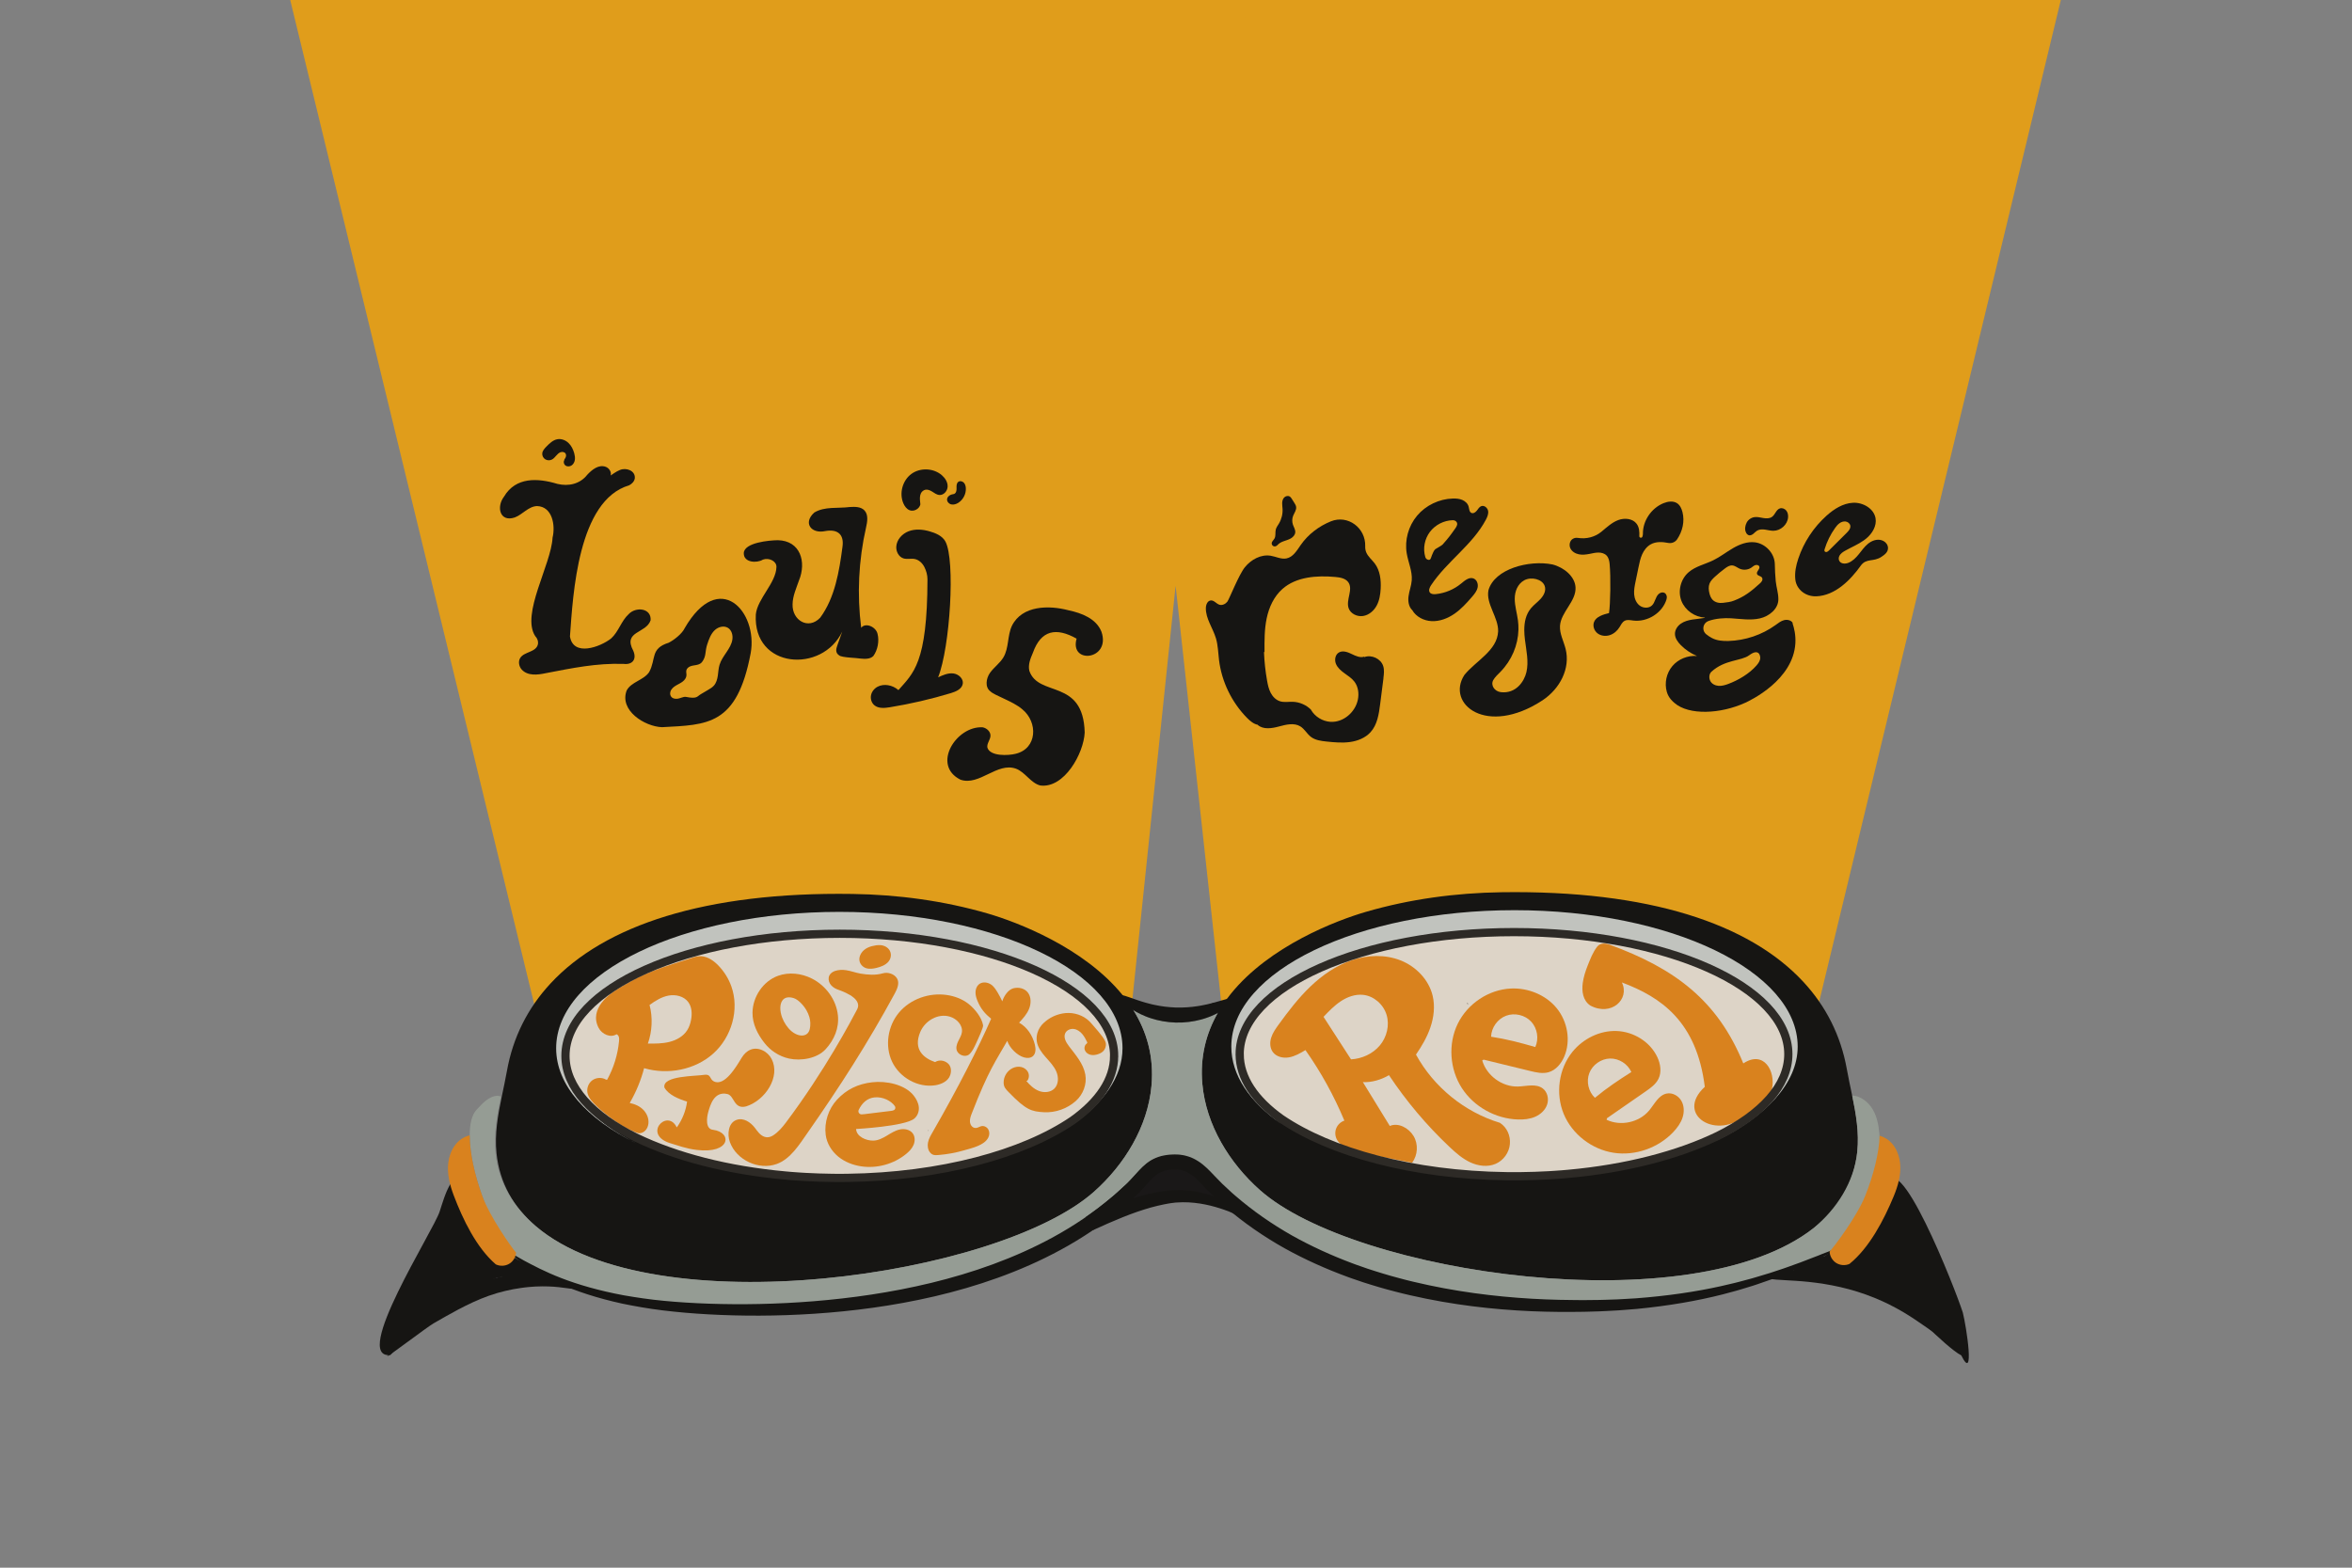 <?xml version="1.0" encoding="UTF-8"?>
<svg xmlns="http://www.w3.org/2000/svg" viewBox="0 0 2003.85 1335.9">
  <rect x="0" y="0" width="2003.85" height="1335.9" fill="#808080" stroke="none"/>
  <defs>
    <style>
      .cls-1, .cls-2, .cls-3, .cls-4 {
        fill: none;
      }

      .cls-2 {
        isolation: isolate;
      }

      .cls-5 {
        fill: #fff;
      }

      .cls-6 {
        fill: #c1c3be;
      }

      .cls-7 {
        fill: #d9821e;
      }

      .cls-8 {
        fill: #ddd4c7;
      }

      .cls-9, .cls-10 {
        fill: #e09d1b;
      }

      .cls-11 {
        fill: #161513;
      }

      .cls-12 {
        fill: #1a1818;
      }

      .cls-13 {
        fill: #959c94;
      }

      .cls-10 {
        mix-blend-mode: overlay;
      }

      .cls-3 {
        stroke: #2d2a26;
        stroke-width: 7px;
      }

      .cls-3, .cls-4 {
        stroke-miterlimit: 10;
      }

      .cls-4 {
        stroke: #fff;
        stroke-width: .5px;
      }
    </style>
  </defs>
  <g class="cls-2">
    <g id="Layer_1" data-name="Layer 1">
      <path class="cls-12" d="m1034.55,854.64c.25.38-3.24,3.44-10.02,6.5-6.7,3.11-16.86,5.96-28.29,5.76-5.7-.08-11.1-.86-15.88-2.11-4.78-1.22-8.89-2.88-12.23-4.45-6.66-3.19-10.31-5.92-10.07-6.37.28-.52,4.4,1.33,11.14,3.77,3.38,1.19,7.42,2.52,12,3.48,4.57.99,9.69,1.62,15.08,1.7,10.81.19,20.49-2.06,27.2-4.4,6.77-2.27,10.73-4.43,11.05-3.88Z"/>
      <path class="cls-12" d="m1064.31,695.15c.05-.24.44-.37.88-.34.44.03.81.2.83.44.02.24-.38.47-.89.44-.51-.03-.87-.31-.83-.55Z"/>
      <path class="cls-12" d="m1100.71,684.67c.18-.17.4-.23.49-.13.1.1.03.32-.16.48-.18.17-.4.22-.49.13s-.02-.31.16-.48Z"/>
      <path class="cls-12" d="m1181.34,585.92c-.24.03-.67-2.29-.96-5.19-.29-2.9-.32-5.26-.08-5.28.24-.01.68,2.31.96,5.19.29,2.88.32,5.24.08,5.28Z"/>
      <path class="cls-12" d="m1249.62,582.14c-.11-.22-.08-.46.06-.54.14-.08.36.03.5.23s.1.45-.06.54c-.17.09-.39-.01-.5-.23Z"/>
      <path class="cls-12" d="m1249.36,582.65c-.12-.21-.12-.44,0-.5.12-.06.31.06.41.28.11.22.11.45,0,.5-.11.06-.29-.07-.41-.28Z"/>
      <path class="cls-12" d="m1174.41,509.08c-.22-.11-.38-.23-.36-.27s.21.04.41.17c.21.13.37.25.36.27s-.2-.06-.41-.17Z"/>
      <path class="cls-12" d="m1268.96,521.23c-.09.09-.23.09-.41.01-.09-.04-.18-.09-.28-.17-.11-.1-.17-.11-.33-.34-.21-.59-.15-1,.08-1.09.23-.09.58.29.71.67-.02-.02.11.14.15.21.05.09.09.19.12.27.05.18.04.33-.04.42Z"/>
      <path class="cls-12" d="m1472.19,438.07c.01-.24.09-.44.16-.44s.12.21.1.45c-.01.25-.09.44-.16.44s-.12-.21-.1-.45Z"/>
      <path class="cls-12" d="m1536.67,413.4c.18-.17.33-.29.34-.28,0,.01-.13.16-.31.32s-.33.29-.34.28c0-.01.13-.16.31-.32Z"/>
      <path class="cls-12" d="m1589.9,941.39c.03-.69.17-1.24.31-1.23.14,0,.2.57.14,1.26-.07.68-.21,1.24-.31,1.23s-.17-.57-.14-1.26Z"/>
      <path class="cls-9" d="m1766.75-45.51l-230.69,956.45c-45.85-82.19-131.26-130.12-256.9-127.01-38.96.96-77.99,9.75-115.4,27.94-24.9,12.11-82.16,48.42-115.15,116.9l-47.02-429.64-45.08,431.48c-33.04-68.12-90.04-104.24-114.87-116.31-37.41-18.2-76.45-26.98-115.4-27.94-125.77-3.12-211.23,44.91-257.04,127.26L236.2-45.51h1530.55Z"/>
      <path class="cls-9" d="m956.51,848.06l-7.31,41.85h-467.45l-12.56-52.02c45.81-49.26,131.27-77.99,257.04-76.12,38.95.57,77.99,5.83,115.4,16.71,24.83,7.22,81.83,28.83,114.87,69.57Z"/>
      <path class="cls-9" d="m1536.06,836.3l-12.42,52.16h-467.45l-7.59-41.49c33-40.96,90.25-62.68,115.15-69.92,37.41-10.88,76.44-16.14,115.4-16.71,125.64-1.86,211.05,26.81,256.9,75.97Z"/>
      <g>
        <path class="cls-11" d="m554.31,528.6c.75-10.53-12.64-11.78-18.73-5.23-6.33,5.8-8.56,14.96-14.95,20.72-9.26,7.29-32.22,15.75-35.04-1.76,2.61-35.84,6.7-115.94,50.42-128.77,2.43-1.26,4.59-3.47,4.85-6.2.4-6.49-7.58-9.13-12.78-6.83-2.71.96-7.8,4.65-7.8,4.65.82-2.95-1.24-6.19-4.09-7.34-6.14-2.35-11.94,2.5-15.9,6.77-6.1,7.8-15.89,10.04-25.38,7.73-16.7-5.06-35.48-6.11-45.55,10.93-6.6,8.65-3.57,21.97,9.26,17.65,6.62-2.47,11.56-9.46,19-9.68,13.05.45,15.68,16.51,13.15,26.92-1.17,23.03-26.99,65.1-14.81,83.85,1.8,1.79,2.81,4.52,2.33,7.01-1.57,6.92-11.67,6.2-15.05,11.61-1.91,3.03-1.12,7.26,1.26,9.94,5.11,5.58,13.53,4.54,20.26,3.12,22.81-4.37,43.25-8.69,66.45-7.96,7.71.94,11.4-3.96,8.37-11.09-9.19-17.1,10.94-14.63,14.71-26.05Z"/>
        <path class="cls-11" d="m464.51,391.38c1.7,1.07,3.98,1.12,5.76.19,1.43-.74,2.48-2.02,3.54-3.23,1.06-1.21,2.22-2.43,3.74-2.98,1.51-.55,3.47-.22,4.3,1.15.6.98.5,2.26.04,3.31-.29.65-.7,1.23-1.16,1.78l.24.2c-1.18,1.46-.66,3.86.87,4.93,1.54,1.07,3.74.88,5.27-.21,1.53-1.09,2.41-2.92,2.66-4.77.26-1.86-.07-3.75-.56-5.55-.91-3.28-2.45-6.46-4.94-8.79-2.48-2.33-5.99-3.71-9.34-3.13-3.76.65-6.69,3.51-9.36,6.22-1.62,1.64-3.32,3.47-3.58,5.75-.22,2,.82,4.07,2.52,5.14Z"/>
        <path class="cls-11" d="m583.22,535.5c-2.1,4.49-9.1,10.04-13.56,12.21-15.77,4.96-10.47,13.65-16.59,25.02-4.68,6.96-15.38,8.28-19.2,15.74-6.29,16.93,15.25,30.59,30.08,31.2,38.74-2.13,63.96-1.13,75.64-63.21,6.25-35.15-26.76-72.23-56.38-20.97Zm40.75,9.42c-1.19,8.04-8.59,13.81-10.94,21.58-.9,2.98-1.01,6.12-1.46,9.2-.45,3.08-1.3,6.24-3.37,8.56-1.34,1.5-3.1,2.55-4.83,3.57-2.1,1.24-4.21,2.49-6.31,3.73-3.38,2-3,4.18-12.75,2.28-1.81-.35-5.13,1.37-6.96,1.57-2.39.27-5.14-.2-6.12-2.86-.36-.97-.37-2.04-.09-3.03.73-2.6,2.89-4.27,5.12-5.55,1.83-1.05,3.78-1.92,5.44-3.23,1.66-1.3,3.04-3.16,3.15-5.27.07-1.4-.41-2.83-.1-4.2.37-1.63,1.82-2.84,3.37-3.46,1.56-.62,3.26-.77,4.9-1.08,1.65-.3,3.34-.81,4.55-1.97.3-.29.65-.74,1.01-1.26,1.34-1.96,2.15-4.23,2.42-6.59.25-2.21.71-5.25,1.47-7.57,1.49-4.55,3.13-9.31,6.68-12.52,2.95-2.66,7.57-3.89,10.98-1.84,3.22,1.94,4.39,6.2,3.84,9.92Z"/>
        <path class="cls-11" d="m744.05,559.04c3.74-5.11,5.17-12.78,3.61-18.86-1.41-6.23-10.41-9.89-13.95-5.21-3.62-28.38-2.23-57.39,4.1-85.29,1.15-5.05,2.21-11.08-1.39-14.81-3.05-3.15-8.03-3.09-12.4-2.82-9.95,1.33-21.47-.68-30.28,4.72-9.79,8.78-2.7,18.33,9.32,15.8,10.48-1.91,16.29,2.73,14.69,13.53-2.71,20.61-6.39,43.24-18.96,60.27-10.09,10.67-24.05,2.23-23.54-11.51.12-6.99,3.15-13.53,5.43-20.14,6.57-15.94,1.22-33.93-17.92-34.38-7.1.05-28.85,1.93-29.08,11.06-.12,8.18,11.18,8.57,16.07,5.6.13-.06.28-.12.42-.17,4.77-1.74,11.42,1.16,11.34,6.24-.23,13.58-16.25,27.09-17.57,40.53-2.61,46.46,56.68,50.38,73.64,14.56h0l-4.15,11.67c-1.04,2.91-2.07,6.29,1.5,8.65,2.3,1.99,15.23,2.08,18.14,2.71,3.84.38,8.25.57,10.98-2.16Z"/>
        <path class="cls-11" d="m820.26,582.75c.76-4.43-3.64-8.39-8.11-8.89-4.47-.5-8.81,1.43-12.89,3.31,10.22-25.73,14.75-99.73,6.23-115.68-2.62-4.91-8.43-7.29-13.8-8.8-5.72-1.61-11.97-2.09-17.52,0-5.56,2.1-10.22,7.21-10.56,13.14-.24,4.21,2.12,8.75,6.15,10,3.06.95,6.41-.08,9.56.53,3.6.69,6.53,3.51,8.2,6.78,1.67,3.27,2.68,6.95,2.67,10.62-.12,71.6-12.21,79.95-24.7,94.25l-.04.04c-2.49-2.17-5.6-3.64-8.87-4.16-2.99-.47-6.15-.14-8.84,1.27-2.78,1.45-4.96,4.09-5.62,7.16-.65,3.07.34,6.49,2.7,8.54,3.51,3.05,8.78,2.56,13.37,1.81,17.56-2.87,34.93-6.89,51.96-12.04,4.32-1.31,9.33-3.45,10.09-7.9Z"/>
        <path class="cls-11" d="m774.72,434.7c3.7,1.58,8.55-.92,9.41-4.86.07-2.08-2.1-9.56,3.19-12.14,2.12-1.03,4.65-.16,6.66,1.09,2,1.24,3.96,2.82,6.31,3.01,3.71.29,6.9-3.36,7.07-7.08.17-3.72-2.02-7.21-4.81-9.67-7.04-6.22-18.46-6.75-26.05-1.22-7.59,5.54-10.58,16.57-6.81,25.17,1.04,2.38,2.66,4.66,5.04,5.69Z"/>
        <path class="cls-11" d="m806.9,425.25c-.28,2.1,1.49,4.09,3.55,4.57,2.06.49,4.24-.24,6.02-1.37,4.17-2.64,6.71-7.65,6.39-12.58-.11-1.68-.58-3.43-1.77-4.63-1.19-1.2-3.23-1.65-4.6-.66-1.61,1.15-1.61,3.49-1.53,5.48s-.29,4.04-2.09,4.87c-1.31.2-2.62.51-3.75,1.2-1.12.69-2.05,1.81-2.23,3.12Z"/>
        <path class="cls-11" d="m910.38,520.06c-16.64-4.43-39.54-4.28-48.23,13.18-3.99,8.44-2.48,18.87-7.25,26.9-2.98,5.02-8.05,8.45-11.43,13.2-3.39,4.76-4.43,12.31.28,15.76,3.52,3.63,19.23,8.38,27.23,15.32,13.56,11.09,12.73,33.51-5.68,37.92-6.29,1.59-21.6,2.3-24.05-5.18-.75-3.47,2.51-6.63,2.61-10.18.1-3.56-3.16-6.54-6.66-7.2-22.46-1.38-43.78,32.2-18.9,44.63,16.14,5.58,31.27-15.27,47.4-9.33,7.87,3.01,12.42,12.19,20.59,14.27,20.46,2.64,37.03-27.36,37.84-45.15-1.18-46.37-39.37-29.7-47.15-52.55-1.23-5.17.91-10.47,3.01-15.35,6.92-19.49,19.94-21.84,37.24-12.08-6.22,22.11,29.3,18.33,21.23-5.75-4.38-11.36-17.01-16.06-28.08-18.42Z"/>
      </g>
      <g>
        <g>
          <path class="cls-11" d="m1178.64,577.77c.43-3.41.86-6.95-.2-10.24-2.01-6.24-9.89-9.89-16.06-7.59l-.14-.36c-3.32,1.13-7.12-.54-10.37-2.14-3.49-1.72-7.74-3.37-11.1-1.46-3.2,1.82-3.97,6.28-2.6,9.68,1.37,3.39,4.33,5.9,7.32,8.07s6.19,4.19,8.42,7.11c3.3,4.32,4.02,10.15,2.95,15.42-2.16,10.63-12.39,19.56-23.41,18.84-6.72-.44-13.13-4.39-16.48-10.16l.08-.08c-4.07-4.13-9.81-6.65-15.64-6.82-3.6-.11-7.31.63-10.77-.42-3.54-1.08-6.31-3.92-8.01-7.16-1.71-3.24-2.47-6.85-3.11-10.43-1.43-8.07-2.32-16.23-2.64-24.41l.46-.02c-.07-9.62-.13-19.32,1.84-28.73,1.98-9.4,6.18-18.62,13.44-25.02,11.78-10.39,29.21-11.62,45.03-10.19,4.03.36,8.52,1.12,10.94,4.32,4.66,6.17-2.17,15.16.44,22.4,1.69,4.69,7.34,7.32,12.32,6.53,4.98-.79,9.14-4.44,11.51-8.81,2.37-4.38,3.16-9.41,3.43-14.38.4-7.49-.48-15.47-5.01-21.53-2.42-3.24-5.83-5.86-7.32-9.6-.67-1.67-.9-3.39-.84-5.14.49-15.64-14.83-27.07-29.32-21.17-10.26,4.18-19.34,11.11-25.62,20.12-3.28,4.72-6.55,10.43-12.27,11.48-4.47.82-8.86-1.59-13.36-2.32-8.32-1.35-16.66,3.31-21.91,9.75-5.25,6.45-13.39,27.37-14.97,29.39-1.58,2.01-4.33,3.37-6.81,2.59-2.59-.83-4.43-3.76-7.15-3.64-2.87.13-4.28,3.54-4.35,6.36-.23,9.16,6,17.19,8.61,26,1.77,5.99,1.85,12.31,2.61,18.5,2.26,18.37,10.8,35.98,23.92,49.31,2.56,2.6,5.65,5.18,9.16,5.82l-.03.17c4.74,4.05,11.93,2.9,17.97,1.27,6.03-1.62,12.89-3.38,18.23-.11,3.66,2.25,5.68,6.41,9.1,9,3.73,2.82,8.65,3.44,13.33,3.93,6.6.69,13.28,1.31,19.85.41,6.57-.9,13.09-3.49,17.51-8.33,5.81-6.36,7.15-15.43,8.23-23.93.95-7.43,1.89-14.85,2.84-22.27Z"/>
          <path class="cls-11" d="m1083.47,462.99c-.06,1.07.66,2.13,1.68,2.5,1.02.37,2.27.02,2.92-.83l.12.09c1.28-1.72,3.33-2.76,5.37-3.51,2.09-.76,4.28-1.32,6.2-2.44,1.92-1.11,3.58-2.94,3.77-5.13.2-2.34-1.28-4.47-2.02-6.7-.79-2.39-.72-5.04.19-7.38.99-2.55,2.98-4.96,2.57-7.68-.19-1.25-.88-2.36-1.56-3.44-.67-1.06-1.33-2.12-2-3.18-.53-.84-1.09-1.72-1.97-2.23-1.48-.86-3.5-.32-4.67.9-1.17,1.22-1.62,2.97-1.68,4.66s.23,3.36.32,5.05c.24,4.32-.84,8.7-3.06,12.43-1.01,1.69-2.26,3.29-2.73,5.19-.61,2.49.18,5.32-1.07,7.58-.78,1.41-2.32,2.51-2.4,4.12Z"/>
        </g>
        <path class="cls-11" d="m1258.89,500.71c.67-3.06-.61-6.76-3.6-7.82-3.76-1.33-7.43,1.89-10.49,4.42-6.03,4.98-13.59,8.14-21.42,8.96-1.85.19-4.04.12-5.16-1.34-1.39-1.8-.22-4.36,1.03-6.25,13.39-20.25,35.35-34.38,46.68-55.81,1.23-2.34,2.36-4.94,1.89-7.53s-3.21-4.92-5.74-4.05c-1.73.59-2.7,2.35-3.8,3.78-1.11,1.44-2.98,2.76-4.65,2.03-1.91-.83-1.86-3.44-2.41-5.43-.71-2.59-2.91-4.61-5.43-5.67-2.51-1.05-5.31-1.26-8.04-1.18-11.62.33-23,5.8-30.41,14.61-7.41,8.81-10.72,20.82-8.85,32.08,1.29,7.72,4.86,15.17,4.29,22.97-.34,4.62-2.13,9.03-2.74,13.62-.57,4.22.13,9.01,3.2,11.88,3.2,5.59,9.77,8.97,16.34,9.31,6.97.36,13.83-2.3,19.55-6.25,5.71-3.95,10.41-9.12,14.93-14.36,2.06-2.39,4.16-4.93,4.83-7.98Zm-44.57-26.04c-2.16-7.21-.63-15.34,3.9-21.38,4.51-6,11.9-9.83,19.5-9.99,1.11-.02,2.21.37,2.96,1.17,1.69,1.81.44,4.06-.78,5.78-4.45,6.31-5.82,8.12-10.85,13.8-.79.89-5.26,3.25-6.24,3.95-1.09.78-2.41,4.04-2.93,5.35-.76,1.92-.91,4.3-3.26,3.64-1.12-.31-1.98-1.21-2.31-2.31Z"/>
        <path class="cls-11" d="m1329.07,533.45c.7-11.96,14.01-21.06,13.24-33.08-.58-9.09-9.67-16.83-19.67-19.38-19.76-3.99-49.38,3.68-54.53,22.03-2.26,11.66,8.59,23.09,8.26,35-.71,16.43-19.09,25.15-28.78,37.19-15.84,24.63,18.89,52.77,66.56,21.59,14.89-9.87,23.87-27.17,19.74-43.74-1.64-6.57-5.2-12.98-4.81-19.61Zm-16.18-23.48c-2.62,2.96-6.02,5.33-8.55,8.36-4.35,5.21-5.69,11.81-5.69,18.52,0,2.74.23,5.5.56,8.2,1.15,9.31,3.39,18.8,1.24,27.83-1.86,7.79-8.83,18.39-21.69,16.95-5.51-.62-8.95-5.94-6.57-10.24.01-.03.03-.06.05-.08,1.5-2.66,3.92-4.77,6.1-7.01,9.57-9.79,14.99-22.67,15.34-35.87.07-2.69-.08-5.4-.44-8.1-.82-6.12-2.73-12.19-2.71-18.33.01-6.13,2.39-12.63,8.19-15.76,5.81-3.13,15.29-1.03,17.34,4.91,1.29,3.72-.56,7.64-3.18,10.6Z"/>
        <path class="cls-11" d="m1428.78,428.79c-3.33-2.16-7.82-1.51-11.52,0-10.38,4.25-17.68,15-17.53,26.06.01.84-.14,1.68-.45,2.48v.03c-.56,1.41-2.7.99-2.62-.51.19-3.76-.07-7.6-2.31-10.55-3.39-4.49-10.27-5.12-15.61-3.13-5.35,1.99-9.61,6-13.98,9.62-.17.14-.33.28-.51.42-5.55,4.53-12.8,6.28-19.9,5.18-1.51-.23-3-.06-4.44.85-2.59,1.63-3.28,5.35-1.96,8.07,1.32,2.72,4.22,4.46,7.24,5.06,3.01.6,6.14.21,9.15-.38,2.51-.5,5.02-1.13,7.58-1.12,2.56,0,5.24.76,6.95,2.63,1.72,1.88,2.26,4.52,2.5,7.04,1.06,10.98.67,34.32-.51,41.9-4.86,1.19-10.92,2.95-12.74,7.53-1.33,3.35.02,7.42,2.86,9.67,2.84,2.25,6.91,2.74,10.39,1.65,3.49-1.09,6.41-3.63,8.34-6.69,1.31-2.07,2.36-4.53,4.57-5.62,2.19-1.08,4.78-.47,7.2-.17,12.14,1.5,24.9-6.49,28.38-18.12.31-1.04.34-2.16.02-3.2-1.09-3.45-4.74-3.08-6.72-1.31-1.43,1.27-2.19,3.1-2.9,4.86-.71,1.76-1.44,3.59-2.83,4.91-2.7,2.57-7.33,2.38-10.34.19-3-2.19-4.51-5.93-4.82-9.59-.3-3.67.44-7.34,1.19-10.96.85-4.1,1.69-8.2,2.54-12.3.77-3.72,1.54-7.46,3.1-10.93,1.56-3.47,3.98-6.68,7.35-8.53,4.45-2.44,9.72-2.17,14.82-1.17,2.95.58,5.97-.64,7.63-3.11,4.58-6.84,6.55-15.21,4.54-23.16-.75-2.94-2.08-5.94-4.65-7.6Z"/>
        <g>
          <path class="cls-11" d="m1490.34,456.18c1.33.14,2.59-.57,3.61-1.42,1.01-.85,1.89-1.86,3.03-2.55,2-1.21,4.52-1.24,6.85-.9,2.33.33,4.63.98,6.98.99,6.3.02,12.13-5.28,12.59-11.45.15-2-.24-4.13-1.5-5.72-1.25-1.59-3.48-2.52-5.43-1.91-3.22,1.02-4.02,5.25-6.75,7.22-2.04,1.47-4.82,1.43-7.32,1.02-2.5-.41-5.02-1.13-7.52-.8-2.82.37-5.4,2.14-6.72,4.61-1.32,2.47-1.92,5.89-.64,8.39.25.91,1.49,2.39,2.82,2.53Z"/>
          <path class="cls-11" d="m1527.4,530.88c-1.38-2.43-4.76-3.13-7.48-2.4-2.73.73-4.98,2.55-7.25,4.19-11.55,8.34-25.72,13.12-40.07,13.54-4.8.14-9.78-.25-14.01-2.48-1.6-.85-3.4-1.97-4.99-3.29-3-2.49-3.06-6.75-.77-9.39.7-.81,1.62-1.46,2.75-1.87,6.04-2.18,13.4-2.67,19.27-2.31,8.2.51,16.55,1.93,24.55.1,8-1.83,15.71-8.14,15.73-16.21.02-5.57-1.66-9.94-2.24-15.48-.48-4.67-.69-9.99-.79-14.68-.2-8.99-7.79-17.29-16.87-18.45-6.57-.84-13.11,1.69-18.8,5-5.69,3.3-10.88,7.43-16.81,10.31-7.02,3.42-15.08,5.1-20.96,10.18-6.84,5.91-9.38,16.17-6.07,24.54,3.13,7.93,11.3,13.65,19.9,14.13v.19c-.2.04-.4.07-.59.11-3.28.61-6.63.81-9.93,1.33-3.49.55-7.01,1.49-9.9,3.49-2.89,2.01-5.06,5.23-5.05,8.71.01,3.67,2.36,6.93,4.96,9.57,3.91,3.97,8.65,7.13,13.82,9.3-7.84-.66-15.91,2.62-20.94,8.54-5.11,6-6.95,14.54-4.76,22.08,1.51,5.22,5.18,8.25,6.48,9.37,12.28,10.7,39.18,9.49,60.34-.16,4.28-1.95,40.89-19.27,42.69-50.72.4-7.01-1.03-12.93-2.44-17.05l.24-.2Zm-70.92-33.59c.91-2.3,2.74-4.12,4.57-5.81,2.75-2.52,5.63-4.9,8.63-7.12,1.82-1.35,3.9-2.71,6.19-2.53,2.29.17,4.14,1.83,6.24,2.77,3.15,1.41,7.03,1.09,9.89-.81,1.12-.75,2.12-1.74,3.4-2.19,1.28-.45,3.02-.11,3.49,1.15.84,2.21-2.85,4.33-1.9,6.5.68,1.55,3.11,1.49,4.12,2.86.6.8.54,1.93.12,2.83-.43.9-1.17,1.6-1.91,2.28-6.92,6.32-12.94,11.14-21.76,14.51-2.82,1.25-6.68,1.64-9.75,2-3.07.36-6.43-.33-8.6-2.5-1.53-1.53-2.31-3.62-2.83-5.7-.67-2.71-.92-5.63.1-8.23Zm39.99,69.82c-6.05,6.97-15.49,12.56-24.22,15.79-2.61.97-5.37,1.74-8.15,1.53-2.78-.21-5.61-1.59-6.91-4.02-1.34-2.51-1.18-6.08.92-8,11.36-10.44,25.48-9.04,32.13-14.01,7.91-5.9,9.49-.24,9.45,2.23-.04,2.46-1.6,4.62-3.22,6.48Z"/>
        </g>
        <path class="cls-11" d="m1608.53,466.86c-.08-2.46-1.62-4.65-3.83-5.83-4.03-2.14-8.57-.93-12.09,1.5-.42.29-.82.59-1.21.91-3.03,2.49-5.27,5.76-7.73,8.8-2.46,3.03-5.29,5.96-8.97,7.39-2.83,1.1-6.74.9-7.89-2.18-.41-1.11-.31-2.34.16-3.43,1.01-2.34,3.19-3.7,5.35-4.9,5.18-2.87,10.74-5.2,15.55-8.6.68-.49,1.36-.99,2.01-1.53,5.23-4.27,9.2-10.83,8.03-17.44-1.46-8.26-10.74-13.57-19.24-13.12-8.51.45-16.11,5.31-22.4,10.92-11.09,9.91-19.51,22.68-24.17,36.7-1.9,5.7-3.19,11.71-2.54,17.69.27,2.49,1.08,4.65,2.29,6.57,3.28,5.2,9.28,8.05,15.48,7.84,16.35-.56,29.46-14.19,38-26.14,4.69-6.57,10.83-2.97,17.58-7.49,2.76-1.84,5.74-3.98,5.62-7.67Zm-51.73,3.32c-.76.37-1.84.3-2.27-.43-.32-.55-.15-1.24.03-1.84,1.96-6.39,4.96-12.45,8.84-17.91,1.08-1.52,2.25-3,3.77-4.1,1.51-1.1,3.43-1.78,5.29-1.5,1.87.28,3.62,1.67,3.95,3.5.21,1.15-.15,2.35-.74,3.35-.6,1.01-1.42,1.86-2.24,2.71-4.48,4.62-10.22,10-14.7,14.62-.62.56-1.17,1.24-1.93,1.6Z"/>
      </g>
      <g>
        <path class="cls-11" d="m981.03,925.26c-3.18,34.81-22.9,67.1-49.05,90.31-81.35,72.23-374.76,115.03-475.37,29.43-.12-.1-.24-.21-.36-.31-18.63-15.99-30.57-36.43-33.21-61.95-1.69-16.38,1.2-32.53,4.54-48.69,1.48-7.2,3.06-14.39,4.35-21.61,5.05-28.15,17.45-53.27,37.26-74.55,45.81-49.26,131.27-77.99,257.04-76.12,38.95.57,77.99,5.83,115.4,16.71,24.83,7.22,81.83,28.83,114.87,69.57.03.02.04.05.06.07,3.28,4.04,6.33,8.28,9.08,12.7h0c11.27,18.14,17.65,39.51,15.38,64.42Z"/>
        <path class="cls-11" d="m1582.36,981.28c-2.58,24.94-14.03,45.01-31.93,60.83-.85.75-1.7,1.49-2.58,2.21-.84.71-1.7,1.4-2.57,2.08-103.74,81.76-391.44,39.12-471.87-32.29-26.14-23.2-45.87-55.5-49.05-90.31-2.11-23.2,3.27-43.31,13.12-60.61,2.35-4.14,4.97-8.13,7.8-11.96,1.07-1.45,2.18-2.88,3.32-4.28,33-40.96,90.25-62.68,115.15-69.92,37.41-10.88,76.44-16.14,115.4-16.71,125.64-1.86,211.05,26.81,256.9,75.97,19.89,21.32,32.34,46.49,37.4,74.7,1.35,7.51,3,15.01,4.54,22.5,3.25,15.85,6.01,31.71,4.35,47.79Z"/>
      </g>
      <path class="cls-13" d="m1566.32,1063.67l-9.51,4.33c-72.75,34.03-142.31,45.78-223.37,44.84-41.86-.49-198.1-3.67-296.78-99.71-11.18-10.88-18.6-22.95-35.42-22.97-20.33-.04-24,10.66-36.6,22.9-107.71,104.69-295.66,104.49-351.01,102.77-61.22-1.89-125.92-12.08-176.19-46.85-15.2-15.87-20.08-32.06-26.59-49.93-6.5-17.88-10.63-36.77-10.67-51.4v-.16c-.01-9.69,1.77-17.5,5.87-21.86,5.12-5.45,10.44-11.59,17.92-11.9l2.76.58c-3.34,16.15-6.24,32.31-4.54,48.69,2.64,25.52,15.8,46.03,34.44,62.01,100.6,85.6,394.01,42.8,475.37-29.42,26.14-23.21,45.87-55.51,49.04-90.31,2.27-24.92-4.11-46.29-15.37-64.41.79.49,1.62.96,2.48,1.46,1.18.67,2.43,1.29,3.73,1.95,1.32.6,2.68,1.26,4.13,1.81.73.28,1.46.58,2.21.85.76.25,1.53.52,2.3.78,3.14.99,6.48,1.91,10.02,2.51,3.54.62,7.25,1.03,11.07,1.15,3.82.1,7.55-.1,11.12-.52,3.58-.41,6.96-1.13,10.15-1.95.78-.22,1.57-.43,2.34-.65.76-.23,1.51-.48,2.25-.73,1.48-.47,2.88-1.05,4.23-1.57,1.34-.57,2.62-1.13,3.83-1.73.68-.34,1.34-.68,1.97-1.01-9.84,17.29-15.23,37.4-13.11,60.6,3.17,34.81,22.9,67.1,49.04,90.31,80.43,71.41,368.13,114.06,471.87,32.29,19.37-16.15,34.38-39.01,37.08-65.12,1.67-16.07-1.1-31.93-4.35-47.79,7.3.48,13.77,5.55,17.48,11.87,3.6,6.1,4.98,13.25,5.62,20.32l.1,1.16c2.8,35.25-10.33,71.42-34.89,96.82Z"/>
      <g>
        <path class="cls-6" d="m956.35,893.29c0,24.45-16.4,46.86-43.17,65.58,22.37-16.39,36.03-35.48,36.03-56.23,0-59.03-104.64-106.88-233.73-106.88s-233.72,47.85-233.72,106.88c0,27.54,22.77,52.64,60.18,71.59-42.16-20.93-68.11-49.48-68.11-80.95,0-64.19,108.02-116.23,241.27-116.23s241.26,52.04,241.26,116.23Z"/>
        <path class="cls-6" d="m1049.05,891.84c0,24.45,15.67,47.14,42.44,65.86-22.37-16.39-35.29-35.76-35.29-56.5,0-59.03,104.64-106.88,233.73-106.88,129.08,0,233.72,47.85,233.72,106.88,0,27.54-24.26,52.27-61.67,71.22,42.16-20.93,69.6-49.11,69.6-80.58,0-64.19-108.02-116.23-241.27-116.23-133.25,0-241.26,52.04-241.26,116.23Z"/>
      </g>
      <g>
        <path class="cls-8" d="m949.2,899.75c0,20.19-12.93,39.04-35.29,54.99,0,0-.02,0-.02.01-42.28,28.77-112.22,47.9-191.82,48.97-1.29.01-2.57.02-3.86.03-1.04,0-2.08,0-3.12,0-.88,0-1.75,0-2.63,0-1,0-2.01-.01-3.01-.02-7.89-.09-15.68-.35-23.37-.78-1.1-.06-2.19-.13-3.29-.2l-2.91-.19c-1.71-.11-3.41-.24-5.09-.37-.53-.04-1.07-.09-1.59-.13-1.27-.11-2.53-.22-3.78-.33-49.55-4.45-93.71-16.01-127.48-32.32-37.41-18.44-60.18-42.88-60.18-69.68,0-57.45,104.64-104.02,233.72-104.02s233.73,46.57,233.73,104.02Z"/>
        <path class="cls-8" d="m1056.19,898.33c0,20.19,12.93,39.04,35.29,54.99,0,0,.02,0,.02.01,42.28,28.77,112.22,47.9,191.82,48.97,1.29.01,2.57.02,3.86.03,1.04,0,2.08,0,3.12,0,.88,0,1.75,0,2.63,0,1,0,2.01-.01,3.01-.02,7.89-.09,15.68-.35,23.37-.78,1.1-.06,2.19-.13,3.29-.2l2.91-.19c1.71-.11,3.41-.24,5.09-.37.53-.04,1.07-.09,1.59-.13,1.27-.11,2.53-.22,3.78-.33,49.55-4.45,93.71-16.01,127.48-32.32,37.41-18.44,60.18-42.88,60.18-69.68,0-57.45-104.64-104.02-233.72-104.02-129.09,0-233.73,46.57-233.73,104.02Z"/>
      </g>
      <path class="cls-4" d="m1295.96,1002.32c7.89-.08,15.68-.34,23.37-.78-7.68.43-15.47.69-23.37.78Z"/>
      <path class="cls-12" d="m1620.02,1011.65c.32-.12,2.44,4.57,5.81,12.17,3.36,7.6,7.98,18.12,12.96,29.8,4.98,11.68,9.35,22.31,12.32,30.1,2.98,7.78,4.54,12.7,4.23,12.82-.32.12-2.44-4.57-5.81-12.17-3.36-7.6-7.98-18.12-12.96-29.8-4.98-11.68-9.35-22.31-12.32-30.1-2.98-7.78-4.54-12.7-4.23-12.82Z"/>
      <g>
        <path class="cls-5" d="m1073.53,1045.88c-1.98-1.89-4.06-3.64-6.23-5.26"/>
        <path class="cls-12" d="m1067.31,1040.61c.28-.38,2.01.4,3.75,1.88,1.75,1.48,2.81,3.04,2.48,3.38-.34.35-1.9-.63-3.59-2.06-1.69-1.43-2.92-2.81-2.63-3.2Z"/>
      </g>
      <g>
        <path class="cls-5" d="m931,1047.31c-3.08,1.38-6.14,2.79-9.2,4.18"/>
        <path class="cls-12" d="m921.81,1051.49c-.2-.43,1.7-1.72,4.24-2.88,2.54-1.16,4.76-1.74,4.95-1.3s-1.7,1.73-4.24,2.88-4.76,1.74-4.95,1.3Z"/>
      </g>
      <path class="cls-12" d="m525.3,871.8c-.08-.13-.1-.27-.06-.29.04-.03.15.05.24.18s.12.26.06.29c-.06.04-.16-.04-.24-.18Z"/>
      <path class="cls-12" d="m525.09,871.73c.08-.28.2-.49.27-.47.07.02.04.26-.06.54-.11.28-.23.49-.27.47-.05-.01-.02-.26.06-.54Z"/>
      <path class="cls-12" d="m548.77,913.43c-.29,0-.53,0-.53,0,0,0,.24,0,.54,0s.53,0,.53,0c0,0-.24,0-.54,0Z"/>
      <path class="cls-12" d="m536.49,943.12c.05-.29.13-.52.18-.51.04,0,.04.25-.02.54-.05.29-.13.52-.18.51-.04,0-.04-.25.02-.54Z"/>
      <path class="cls-12" d="m582.78,940.19c.29,0,.53,0,.53,0,0,0-.24,0-.53,0s-.53,0-.53,0c0,0,.24,0,.53,0Z"/>
      <path class="cls-12" d="m576.79,964.91c-.27-.13-.45-.29-.41-.37.04-.08.28-.03.55.09s.45.29.41.37-.28.03-.55-.09Z"/>
      <path class="cls-12" d="m582.78,940.21c0-.29.01-.53.01-.53,0,0,.01.24.01.54s-.01.53-.01.53c0,0-.01-.24-.01-.54Z"/>
      <path class="cls-12" d="m790.76,963.43c-.02-.11.07-.21.2-.23.12-.02.24.06.25.17s-.07.21-.2.23c-.12.02-.24-.06-.25-.17Z"/>
      <path class="cls-12" d="m1250.22,855.42c-.28-.13-.47-.33-.41-.44.05-.11.32-.09.6.05s.46.33.41.44c-.05.11-.32.09-.6-.05Z"/>
      <g>
        <g>
          <path class="cls-7" d="m623.12,840.6c-2.36-6.64-6.17-12.76-11.07-17.82-3.87-4-8.73-7.46-14.28-7.92-4.56-.38-8.88,1.68-13.25,3.03-31.64,9.73-40.85,14.26-59.15,25.44-5.28,3.22-23.99,16.16-15.32,32.63,2.85,5.41,10.15,8.69,15.24,5.37,1,.38,1.71,1.36,1.99,2.4.31,1.11.23,2.29.13,3.44-1.07,11.49-4.54,22.76-10.11,32.87h-.87c-3.61-2.18-8.55-1.93-11.92.61-3.37,2.55-4.96,7.22-3.84,11.3,1.1,3.98,4.23,7.33,7.19,10.21,7.86,7.63,17.92,14.56,23.05,17.57,1.96,1.15,11.34,5.96,13.61,5.97,2.09.02,4.13-1.02,5.52-2.59,1.39-1.56,2.17-3.62,2.4-5.7.48-4.32-1.39-8.72-4.46-11.8-3.03-3.04-7.14-4.87-11.36-5.66l.07-.36c5.31-9.19,9.39-19.09,12.07-29.36l.16.05c20.09,5.82,43.21,1.43,58.79-12.54,15.58-13.96,22.42-37.42,15.4-57.12Zm-34.37,28.55c-.59,3.11-1.6,6.18-3.31,8.83-3.34,5.18-9.12,8.39-15.1,9.88-5.97,1.49-12.21,1.47-18.37,1.43,3.67-10.31,4.25-22.32,1.44-32.9,4.96-3.61,10.32-6.97,16.35-8.04,6.04-1.07,12.9.6,16.57,5.51,3.18,4.25,3.42,10.06,2.42,15.28Z"/>
          <path class="cls-7" d="m635.7,942.82c-10.69,2.72-9.9-9.12-16.01-10.55-11.35-2.65-14.66,9.64-16.29,15.42-1.25,4.41-2.64,14.48,4.13,15.07,16.58,2.16,14.99,20.67-13.91,17.15-9.5-1.16-16.21-3.9-21.55-5.4-25.59-7.18-3.63-30.29,4.4-14.01l.23.12c4.67-6.6,7.65-14.12,8.68-21.89-7.25-2.23-15.88-5.74-19.33-12.03-1.84-10.2,26.49-9.5,34.39-10.83,5.35-.64,4.09,3.69,7.62,5.56,9.17,4.86,19.44-12.8,23.79-20,4-6.63,10.43-9.82,17.87-6.38,3.46,1.6,6.09,4.29,7.69,7.38,7.76,15-5.22,35.13-21.7,40.39Z"/>
          <path class="cls-7" d="m713.86,865.11c-1.41-13.2-10.22-25.16-22.05-31.18-8.88-4.52-19.6-5.79-28.97-2.39-12.69,4.6-21.51,17.79-21.72,31.3-.15,9.74,4.39,18.58,10.28,26.04,2.46,3.11,5.42,5.82,8.73,8.01,3.7,2.44,7.84,4.23,12.18,5.17,10.1,2.2,23.88-.05,31.13-7.99,7.29-7.99,11.6-17.99,10.43-28.95Zm-23.49,6.54c.1,3.78-.5,7.32-2.68,9.23-3.02,2.65-8.51,1.91-13.27-2.05-3.51-2.93-6.39-7.32-8.03-11.66-2.17-5.78-2.15-11.61.33-14.82,2.06-2.67,5.53-3.03,9.43-1.83,3.89,1.19,8.44,6.05,10.94,10.4,1.07,1.86,1.9,3.82,2.46,5.74.5,1.72.78,3.41.82,4.99Z"/>
          <path class="cls-7" d="m762.22,846.77c-23.06,42.46-46.55,78.97-74.22,118.58-7.12,10.19-14.57,22.29-26.24,26.53-15.3,5.55-34.27-3.27-39.87-18.55-2.52-6.88-1.36-16.43,5.5-18.97,6.06-2.25,12.18,2.07,15.7,6.66,1.16,1.51,2.25,3.09,3.55,4.48.21.23.44.46.67.68,1.61,1.54,3.63,2.76,5.85,2.93,1.99.15,3.98-.57,5.65-1.66,4.17-2.71,7.74-6.83,10.68-10.75,33.87-45.15,56.14-87.83,60.73-96.49,5.48-10.33-15.32-16.39-17.5-17.37-2.24-1-4.31-2.5-5.58-4.6s-1.62-4.83-.53-7.02c.93-1.86,2.78-3.13,4.75-3.81,3-1.03,6.34-1.12,9.46-.67,4.22.62,8.18,2.21,12.38,2.92,6.24,1.05,12.83,1.53,18.98-.26,4.26-1.24,9.64.49,11.99,4.25,2.47,3.94.28,9.04-1.94,13.12Z"/>
          <path class="cls-7" d="m757.02,819.36c-2.45,3.01-6.62,4.62-10.67,5.53-2.61.59-5.38.96-7.87.31-3.47-.89-5.93-3.75-6.28-6.91-.35-3.15,1.3-6.48,4.03-8.78.34-.29.7-.56,1.08-.82,1.66-1.14,3.6-1.93,5.6-2.44,1.12-.29,2.28-.54,3.46-.7,2.5-.35,5.05-.3,7.25.65,1.47.63,2.74,1.58,3.68,2.73,2.38,2.94,2.27,7.3-.27,10.42Z"/>
          <path class="cls-7" d="m831.25,889.79s-2.83,6.76-5.81,8.94c-3.16,2.32-8.54.43-10.1-3.16-1.13-2.61-.25-5.64.98-8.19,1.23-2.56,2.84-5.03,3.21-7.84.81-6.02-4.45-11.46-10.27-13.21-10.07-3.05-21.25,3.47-25.27,13.2-6.07,14.67,2.74,22.08,12.69,25.53,3.27-2.12,7.48-1.59,10.57.8,3.09,2.38,3.55,6.57,2.32,10.27-1.69,5.11-7.35,7.82-12.66,8.66-14.8,2.33-30.42-6.47-36.85-20.01-6.42-13.54-3.68-30.68,6.01-42.1,9.69-11.43,25.6-16.94,40.44-14.83,6.73.96,13.34,3.42,18.68,7.63,5.34,4.21,11.24,11.54,12.39,18.24.3,1.74-3.78,10.58-6.32,16.1Z"/>
          <path class="cls-7" d="m880.21,899.81c-2.02,1.97-5.16,1.98-7.81,1.24-5.76-1.62-12.36-8.13-14.25-14.09-9.72,17.23-15.66,24.34-30.23,61.87-.83,2.14-1.64,4.38-1.57,6.69.12,3.67,2.88,6.77,6.64,5.34,1.14-.43,2.22-1.06,3.42-1.26,2.26-.37,4.61.98,5.69,3.01s.97,4.58-.04,6.65c-3.3,6.81-14.17,9.1-20.74,11-7,2.03-14.2,3.36-21.47,3.96-3.18.26-5.46.43-7.6-2.31-1.79-2.28-2.15-5.52-1.62-8.3.64-3.41,2.53-6.41,4.23-9.38,22.02-38.29,39-71.99,49.56-96.1-5.3-4.31-8.71-8.38-11.46-14.81-.99-2.31-1.79-4.75-1.85-7.28-.06-2.53.72-5.17,2.49-6.9,3.05-2.98,8.16-2.3,11.47.33,3.31,2.62,7,9.89,8.84,13.8,1.49-4.75,5.12-9.96,9.48-11.1,4.36-1.14,9.44-.06,12.29,3.58,2.97,3.79,2.89,9.46,1.04,13.99-1.85,4.53-5.19,8.18-8.46,11.71,6.85,3.9,11.46,10.84,13.42,18.79.81,3.28.91,7.25-1.47,9.55Z"/>
          <path class="cls-7" d="m883.87,880.18c.95-3.33,2.9-6.27,5.46-8.61,4.63-4.23,9.9-6.84,16.02-7.95,7.11-1.29,14.76.37,20.52,4.73,1.56,1.18,2.98,2.54,4.22,4.05,8.56,9.71,11.87,14.06,12.1,16.98.15,1.91-.39,3.89-1.49,5.45-1.24,1.76-3.25,2.85-5.3,3.52-2.03.67-4.23.98-6.31.49-2.08-.49-4.02-1.88-4.8-3.87-.78-1.99-.18-4.54,1.63-5.68l.47-.94c-1.27-2.55-2.56-5.14-4.42-7.3-1.86-2.16-4.38-3.9-7.21-4.23-2.83-.33-5.95,1-7.18,3.58-1.74,3.64.66,7.83,3.1,11.04,5.69,7.5,12.34,14.93,13.98,24.2,1.46,8.24-1.82,16.9-8.03,22.5-7.33,6.58-17.33,10.17-27.17,9.64-10.64-.58-15.28-1.85-29.85-16.84-2.92-2.99-4.46-4.58-4.53-8.38-.09-5.1,2.99-10.12,7.58-12.34,2.3-1.12,4.96-1.55,7.45-.97s4.75,2.25,5.83,4.56c1.07,2.31.83,5.25-.8,7.21l-.8.03c3.03,3.55,6.51,6.94,10.87,8.61,4.36,1.68,9.78,1.28,13.09-2.02,3.66-3.65,3.72-9.75,1.68-14.49-2.04-4.74-5.76-8.52-9.17-12.4-3.41-3.89-6.68-8.23-7.46-13.34-.37-2.38-.15-4.88.52-7.24Z"/>
          <path class="cls-7" d="m782.82,943.55c-.32-3.64-2.08-7.03-4.33-9.91-7.45-9.53-23.49-12.8-35.5-11.38-12.01,1.41-21.72,6.02-29.93,14.89-7.29,7.87-10.95,19.29-9.58,29.93.92,7.19,4.99,13.8,10.57,18.43,5.58,4.63,12.6,7.34,19.77,8.4,13.36,1.96,27.48-1.91,37.97-10.4,2.69-2.17,5.2-4.72,6.55-7.89,1.35-3.18,1.34-7.1-.73-9.87-2.45-3.27-7.14-4.13-11.13-3.24-3.99.89-7.49,3.2-10.99,5.29-3.51,2.09-7.29,4.07-11.37,4.17-6.16.16-14.44-3.4-14.75-9.9,0,0,41.4-2.22,49.51-8.8,2.84-2.3,4.25-6.09,3.94-9.74Zm-21.23,2.47s-.01,0-.03.01c-.86.44-1.85.55-2.81.66-7.91.88-14.19,1.83-22.11,2.71-.83.09-1.72.2-2.58.21-1.98.03-3.3-2.03-2.45-3.82,2.73-5.8,7.23-10.09,13.65-10.67,6.81-.62,13.76,2.77,17.11,7.4.84,1.16.49,2.83-.78,3.49Z"/>
        </g>
        <path class="cls-7" d="m1277.94,956.82c-30.17-9.14-56.45-30.5-71.56-58.16,4.93-7.17,9.38-14.74,12.21-22.97,3-8.69,4.13-18.2,2-27.14-3.27-13.72-14.21-24.97-27.33-30.16-13.11-5.18-28.07-4.67-41.44-.18-13.37,4.49-25.24,12.74-35.43,22.49-10.18,9.75-18.79,21.02-27.06,32.44-2.5,3.45-5.02,7-6.3,11.06-1.28,4.06-1.15,8.8,1.35,12.25,3,4.13,8.76,5.46,13.78,4.58,5.03-.88,9.68-3.55,14.04-6.2,13.28,18.83,24.28,38.86,33.18,60.11-3.24,1.07-5.92,3.69-7.08,6.9-1.16,3.21-.76,6.94,1.05,9.83,2.62,4.19,7.6,6.19,12.3,7.7,12.07,3.87,24.56,6.27,37.02,8.66,4.8.92,9.6,1.84,14.4,2.76,4.9-6.42,5.42-15.86,1.24-22.77-4.18-6.91-13.03-11.66-20.23-8.54-7.65-12.46-15.3-24.91-22.95-37.37,7.49.43,15.79-2.08,22.24-5.92,14.81,22.27,32.16,42.84,51.62,61.18,5.38,5.07,11.02,10.04,17.72,13.14,6.7,3.11,14.68,4.17,21.48,1.27,6.68-2.85,11.55-9.55,12.19-16.79.65-7.23-2.39-14.18-8.45-18.18Zm-102.41-65.89c-6,7.13-15.19,11.26-24.49,11.8-7.67-11.63-15.76-24.61-23.43-36.24,4.59-4.81,9.23-9.67,14.79-13.33,5.55-3.66,12.18-6.07,18.8-5.42,9.27.91,17.42,8.11,20.13,17.02,2.71,8.91.21,19.05-5.8,26.18Z"/>
        <path class="cls-7" d="m1287.29,842.37c-19.03.84-37.04,12.97-45.37,30.11-8.33,17.14-6.82,38.55,3.46,54.59,10.28,16.04,28.87,26.31,47.91,26.9,5,.16,10.12-.34,14.71-2.35,4.58-2.02,8.59-5.71,10.15-10.47,1.56-4.75.27-10.54-3.7-13.59-5.76-4.42-13.92-1.89-21.17-1.68-13.52.39-26.69-9.26-30.45-22.24l1.18-.68c13.2,3.22,26.41,6.45,39.61,9.67,5.16,1.26,10.6,2.52,15.71,1.07,6.26-1.77,10.81-7.33,13.37-13.31,5.77-13.47,2.83-29.97-6.46-41.3-9.3-11.33-24.32-17.38-38.95-16.73Zm20.75,49.86c-12.88-3.72-24.42-6.76-37.67-8.8.24-7.76,5.5-15.12,12.76-17.86,7.26-2.74,16.08-.68,21.38,4.99,5.3,5.67,6.75,14.61,3.53,21.67Z"/>
        <path class="cls-7" d="m1339.7,896.3c-11.78,14.54-14.6,35.69-7.43,52.98,7.17,17.29,23.9,30.14,42.39,33.03,18.49,2.9,38.15-4.08,51-17.7,3.37-3.58,6.35-7.66,7.86-12.34,1.51-4.68,1.4-10.04-1.08-14.28-2.48-4.25-7.57-7.07-12.4-6.14-7,1.35-10.46,9-15.03,14.47-8.53,10.2-24.2,13.59-36.2,7.9l.27-1.32c10.97-7.6,21.95-15.21,32.92-22.82,4.29-2.97,8.76-6.15,11.03-10.85,2.78-5.75,1.66-12.73-1.07-18.5-6.14-13.02-20.19-21.62-34.57-22.16-14.39-.55-28.63,6.55-37.69,17.73Zm50.17,17.24c-11.13,7.05-20.88,13.54-31.02,21.96-5.55-5.23-7.53-13.9-4.81-21.02,2.72-7.12,9.98-12.26,17.6-12.46,7.62-.2,15.14,4.55,18.23,11.52Z"/>
        <path class="cls-7" d="m1509.71,927.84c3.2-14.93-6.89-33.26-24.46-21.65-21.92-53.8-58.45-80.91-113.84-101.18-3.4-1.24-8.01-1.63-10.5,1.5-3.83,4.83-5.97,10.63-8.24,16.28-1.89,4.73-3.47,9.66-4.18,14.72-.99,7.08,0,14.97,6.35,19.32,17.75,9.59,33.98-5.21,26.96-19.65,33.13,12.44,63.7,33.04,70.65,88.97-26.18,24.01,11.01,46.62,35.78,23.15-1.05,2.11,18.24-6.36,21.48-21.48Z"/>
      </g>
      <g>
        <path class="cls-3" d="m1056.19,898.33c0,20.19,12.93,39.04,35.29,54.99,0,0,.02,0,.02.01,42.28,28.77,112.22,47.9,191.82,48.97,1.29.01,2.57.02,3.86.03,1.04,0,2.08,0,3.12,0,.88,0,1.75,0,2.63,0,1,0,2.01-.01,3.01-.02,7.89-.09,15.68-.35,23.37-.78,1.1-.06,2.19-.13,3.29-.2l2.91-.19c1.71-.11,3.41-.24,5.09-.37.53-.04,1.07-.09,1.59-.13,1.27-.11,2.53-.22,3.78-.33,49.55-4.45,93.71-16.01,127.48-32.32,37.41-18.44,60.18-42.88,60.18-69.68,0-57.45-104.64-104.02-233.72-104.02-129.09,0-233.73,46.57-233.73,104.02Z"/>
        <path class="cls-3" d="m949.2,899.75c0,20.19-12.93,39.04-35.29,54.99,0,0-.02,0-.02.01-42.28,28.77-112.22,47.9-191.82,48.97-1.29.01-2.57.02-3.86.03-1.04,0-2.08,0-3.12,0-.88,0-1.75,0-2.63,0-1,0-2.01-.01-3.01-.02-7.89-.09-15.68-.35-23.37-.78-1.1-.06-2.19-.13-3.29-.2l-2.91-.19c-1.71-.11-3.41-.24-5.09-.37-.53-.04-1.07-.09-1.59-.13-1.27-.11-2.53-.22-3.78-.33-49.55-4.45-93.71-16.01-127.48-32.32-37.41-18.44-60.18-42.88-60.18-69.68,0-57.45,104.64-104.02,233.72-104.02s233.73,46.57,233.73,104.02Z"/>
      </g>
      <path class="cls-12" d="m1068.13,1039.48l-.83,1.13c-19.19-14.36-46.84-23.87-70.87-20.7-23.41,3.09-46.09,12.7-67.67,22.45h0c12.66-8.71,24.7-18.44,35.87-29.3,12.59-12.24,16.26-22.93,36.6-22.9,16.82.03,24.24,12.09,35.42,22.97,9.96,9.7,20.51,18.45,31.48,26.35Z"/>
      <g>
        <path class="cls-11" d="m458.12,1081.83c-11.75-4.48-21.94-11.84-33.2-17.56,8.29-5.77-.02-19.51-9.23-14.17-2.78,2.45-.99-4.33-3.99-5.7-3.81-2.36.04-9.67-5.87-12.14-4.73-1.69-.72-11.41-8.99-12.09,8.21-9.3-6.32-21.24-13.39-10.75-4.13,7.15-6.37,15.41-8.91,23.09-5.56,16.92-75.4,125.53-41.98,122.18,16.09-17.73,64.61-55.77,90.18-65.61,13.16-3.66,23.22,4.78,35.37,6.31,8.67-.41,8.72-13.95,0-13.54Z"/>
        <path class="cls-11" d="m1506.92,1088.68c-.12-.86,1.94-2.02,5.86-3.22,3.92-1.2,9.71-2.37,16.98-3.08,3.63-.37,7.64-.55,11.94-.61,4.3.02,8.92.12,13.75.6,9.68.85,20.27,2.82,31.03,6.17,5.37,1.7,10.52,3.67,15.38,5.82,4.87,2.14,9.4,4.56,13.62,7.02,4.22,2.45,8.04,5.1,11.54,7.65,3.45,2.63,6.56,5.19,9.25,7.7,5.38,5.01,9.23,9.54,11.54,12.95,2.31,3.41,3.17,5.62,2.53,6.2-.66.61-2.76-.44-6.05-2.67-3.29-2.23-7.87-5.55-13.63-9.36-2.87-1.92-6.08-3.9-9.53-5.98-3.5-2-7.24-4.13-11.29-6.12-4.05-1.99-8.34-4.01-12.89-5.83-4.55-1.84-9.33-3.57-14.29-5.14-19.9-6.24-38.89-8.45-52.75-9.33-6.94-.46-12.62-.69-16.6-1.03-3.98-.33-6.26-.85-6.39-1.74Z"/>
        <path class="cls-11" d="m1672.29,1118.57c-6.17-19.62-56.83-148.62-65.44-106.17,3.76,15.73-12.79,41.57-23.38,52.89,3.15-22.28-21.76.66-29.53,5.47-7.35.21-11.74,7.71-19.54,6.64-8.67.41-8.72,13.95,0,13.54,10.17-1.07,22.56,2.63,28.35-6.4,6.55,13.03,33.28,3.18,44.78,15.87,14.15,8.58,49.66,47.52,63.4,54.54,11.84,24.03,4.37-24.56,1.36-36.37Z"/>
        <path class="cls-11" d="m435.91,1068.67c.27-.37,4,1.67,10.9,5.71,7.08,3.75,17.46,9.37,31.59,14.81,14.11,5.47,31.94,10.69,53.08,14.61,10.59,1.85,21.97,3.55,34.14,4.7,12.16,1.17,25.06,1.98,38.64,2.44,27.16.91,56.97.48,88.8-2.08,31.8-2.58,65.66-7.27,100.44-15.68,17.37-4.22,34.96-9.4,52.47-15.83,17.51-6.44,34.95-14.13,51.87-23.43,16.91-9.3,33.3-20.22,48.48-33,3.9-3.08,7.45-6.57,11.14-9.93l2.75-2.54c.84-.86,1.7-1.68,2.53-2.57,1.67-1.76,3.33-3.61,5.05-5.55,1.76-1.94,3.53-3.96,5.65-5.99,2.12-2.01,4.52-3.99,7.28-5.65,2.79-1.61,5.82-2.83,8.88-3.62.76-.2,1.52-.32,2.28-.48.76-.14,1.53-.32,2.27-.38,1.49-.16,3.01-.37,4.46-.38l2.2-.07c.72-.03,1.54.05,2.3.07l1.16.06c.39.01.78.04,1.17.11l2.35.34c.39.05.78.13,1.17.23l1.16.28c.77.19,1.55.36,2.3.65l2.26.79,2.16.98c2.81,1.39,5.45,3.07,7.72,4.93,2.28,1.84,4.39,3.78,6.27,5.71,3.84,3.87,7.13,7.63,10.63,10.98,1.83,1.7,3.66,3.4,5.48,5.09l2.73,2.54c.89.86,1.88,1.62,2.82,2.44,15.02,12.98,31.21,24.17,47.98,33.7,16.83,9.45,34.19,17.29,51.64,23.83,2.16.87,4.38,1.58,6.56,2.36,2.19.77,4.37,1.53,6.55,2.29,2.2.71,4.39,1.41,6.57,2.11,2.18.71,4.36,1.41,6.56,2.03,2.19.64,4.38,1.29,6.55,1.93,2.17.66,4.38,1.19,6.55,1.79,2.18.58,4.35,1.19,6.53,1.73,2.18.53,4.36,1.06,6.53,1.59,34.76,8.3,68.67,12.52,100.49,14.38,7.96.46,15.79.76,23.5.94,3.86.11,7.68.14,11.46.17,1.89.02,3.77.04,5.64.06,1.87.02,3.73.04,5.59,0,3.7-.04,7.37-.08,11-.12,1.82,0,3.62-.08,5.41-.14,1.79-.06,3.58-.12,5.35-.18,1.77-.06,3.54-.12,5.29-.18,1.75-.06,3.49-.2,5.23-.29,3.47-.2,6.89-.4,10.28-.6,27.04-2.03,51.35-5.67,72.39-10.35,2.62-.61,5.2-1.22,7.73-1.81,2.53-.61,5.03-1.13,7.44-1.81,2.42-.65,4.8-1.28,7.12-1.9,2.33-.63,4.62-1.19,6.82-1.89,4.42-1.34,8.68-2.56,12.7-3.83,4.01-1.33,7.82-2.59,11.43-3.78,1.82-.57,3.54-1.25,5.23-1.85,1.69-.61,3.33-1.2,4.91-1.78,1.59-.57,3.13-1.12,4.61-1.66,1.49-.52,2.89-1.12,4.26-1.64,2.74-1.06,5.26-2.04,7.57-2.93,1.16-.44,2.26-.86,3.31-1.26,1.04-.43,2.02-.83,2.95-1.21,7.45-3.02,11.47-4.42,11.66-4.03.19.4-3.45,2.58-10.59,6.38-.89.47-1.84.97-2.84,1.5-1.02.49-2.09,1.01-3.21,1.55-2.25,1.07-4.72,2.24-7.39,3.51-1.34.62-2.72,1.31-4.18,1.93-1.46.63-2.98,1.28-4.54,1.95-1.57.67-3.18,1.36-4.85,2.07-1.67.7-3.38,1.47-5.18,2.14-3.59,1.38-7.38,2.83-11.37,4.37-4.01,1.46-8.26,2.87-12.69,4.41-2.21.79-4.51,1.46-6.84,2.18-2.34.71-4.72,1.44-7.15,2.18-2.42.78-4.94,1.4-7.49,2.1-2.55.68-5.15,1.38-7.79,2.09-21.22,5.42-45.86,9.76-73.3,12.41-3.43.27-6.91.55-10.43.83-1.76.13-3.53.3-5.31.4-1.78.1-3.57.19-5.37.29-1.8.1-3.61.19-5.43.29-1.82.09-3.65.21-5.49.25-3.68.11-7.4.22-11.16.33-1.88.07-3.77.08-5.66.09-1.9.01-3.8.03-5.72.04-3.83.03-7.7.06-11.59.01-7.8-.07-15.77-.25-23.87-.6-32.37-1.43-66.98-5.32-102.65-13.5-2.23-.52-4.46-1.04-6.7-1.57-2.24-.53-4.47-1.14-6.71-1.71-2.24-.6-4.5-1.13-6.74-1.78-2.24-.64-4.49-1.28-6.75-1.92-2.26-.62-4.51-1.33-6.76-2.04-2.25-.71-4.51-1.41-6.77-2.12-2.25-.77-4.5-1.54-6.76-2.31-2.25-.79-4.54-1.51-6.77-2.39-18.03-6.62-36.03-14.63-53.56-24.37-17.47-9.82-34.41-21.44-50.17-35-.98-.85-2.01-1.64-2.96-2.55l-2.87-2.66c-1.91-1.77-3.83-3.55-5.75-5.33-3.9-3.72-7.38-7.69-10.81-11.13-3.43-3.46-6.84-6.38-10.49-8.12l-1.37-.63-1.42-.49c-.46-.19-.96-.28-1.44-.4l-.73-.18c-.24-.07-.49-.12-.74-.15l-1.52-.22c-.25-.05-.51-.07-.77-.07l-.79-.03c-.54-.01-1.02-.08-1.6-.05l-1.71.06c-1.16,0-2.22.17-3.32.27-.56.03-1.06.17-1.58.26-.51.11-1.04.18-1.54.31-1.98.52-3.79,1.26-5.5,2.23-1.69,1.02-3.31,2.33-4.94,3.87-1.62,1.54-3.27,3.39-4.96,5.27-1.7,1.91-3.47,3.89-5.34,5.85-.92.98-1.92,1.94-2.87,2.91l-2.89,2.67c-3.88,3.52-7.62,7.17-11.71,10.39-15.94,13.36-33.07,24.69-50.67,34.26-17.6,9.58-35.66,17.42-53.72,23.92-18.06,6.5-36.12,11.67-53.92,15.82-35.61,8.28-70.09,12.63-102.39,14.79-32.32,2.13-62.51,2.04-89.97.54-13.74-.75-26.81-1.89-39.14-3.39-12.33-1.5-23.89-3.55-34.63-5.78-21.45-4.68-39.48-10.73-53.59-17.03-14.15-6.28-24.33-12.71-31.05-17.23-6.55-4.8-9.78-7.55-9.54-7.9Z"/>
        <path class="cls-11" d="m1050.23,852.81c-.18.36-.44.77-.77,1.21-.33.45-.73.93-1.21,1.42-1.91,2.03-5.04,4.5-9.32,6.96-.46.28-.94.55-1.44.81-.64.33-1.3.66-1.97,1.01-1.21.6-2.5,1.15-3.83,1.73-1.36.52-2.75,1.11-4.23,1.57-.74.24-1.49.5-2.25.73-.77.21-1.55.43-2.34.65-3.18.82-6.57,1.55-10.14,1.95-3.57.42-7.3.62-11.11.52-3.82-.12-7.53-.53-11.07-1.15-3.54-.6-6.88-1.52-10.02-2.52-.77-.26-1.55-.53-2.3-.79-.75-.27-1.49-.57-2.21-.85-1.45-.55-2.81-1.21-4.13-1.81-1.3-.65-2.56-1.27-3.73-1.95-.86-.5-1.7-.97-2.49-1.46h0c-.28-.18-.56-.35-.82-.54-4.13-2.69-7.12-5.34-8.91-7.48-.46-.52-.83-1.02-1.13-1.49-.3-.46-.54-.87-.69-1.25-.33-.74-.36-1.3-.1-1.65.26-.35.81-.5,1.6-.44.29.02.62.07.97.13.13.03.26.05.4.09.51.12,1.08.28,1.72.46,2.52.77,5.95,2.06,10.14,3.49,1.04.39,2.16.7,3.3,1.09,1.14.37,2.34.71,3.57,1.08,1.25.32,2.51.72,3.84,1.02.66.16,1.33.33,2.01.5.68.15,1.37.3,2.08.45,2.8.57,5.74,1.14,8.82,1.5,3.07.37,6.26.64,9.52.75,3.27.07,6.46,0,9.55-.21,3.09-.18,6.06-.58,8.89-1,.71-.12,1.4-.22,2.1-.34.69-.13,1.36-.25,2.03-.38,1.34-.22,2.62-.56,3.89-.8,1.24-.31,2.46-.58,3.63-.88,1.15-.32,2.28-.57,3.34-.9,4.04-1.13,7.38-2.16,9.9-2.81.14-.04.28-.07.43-.11.64-.14,1.22-.27,1.74-.36.52-.09.98-.14,1.38-.14.79,0,1.33.16,1.57.54.24.37.18.92-.18,1.64Z"/>
        <path class="cls-11" d="m1068.13,1039.48c-.5.7-4.74-1.2-11.73-5.72-3.49-2.27-7.65-5.21-12.31-8.86-2.33-1.83-4.78-3.83-7.33-6.02-1.28-1.1-2.57-2.22-3.9-3.45-1.35-1.22-2.67-2.49-4.01-3.79-2.67-2.59-5.33-5.3-8.14-7.77-2.82-2.45-5.77-4.7-9.02-6.08-3.24-1.41-6.74-2.13-10.64-1.99-4.16.08-8.16.74-11.59,2.27l-.65.27-.62.34c-.41.24-.83.44-1.24.69-.4.27-.8.54-1.2.82-.41.25-.79.62-1.19.92-1.58,1.27-3.13,2.82-4.74,4.6-.8.85-1.62,1.82-2.45,2.75-.86.97-1.71,1.95-2.58,2.94-1.74,1.99-3.65,4.02-5.64,6.02-7.71,7.62-16.17,14.98-25.29,21.92-3.8,2.89-7.63,5.64-11.47,8.27l-6.25-11.09c8.73-3.91,17.38-7.63,25.96-10.85,4.28-1.62,8.57-3.09,12.8-4.44,4.24-1.34,8.47-2.5,12.63-3.53,4.19-.96,8.3-1.84,12.38-2.44,1.01-.18,2.03-.3,3.04-.43,1.01-.12,2-.26,3.01-.37,1.03-.08,2.06-.16,3.08-.23.51-.04,1.02-.07,1.52-.11.5,0,1.01-.01,1.51-.02,8.01-.16,15.41.86,22.04,2.41,6.64,1.56,12.52,3.67,17.64,5.9,2.58,1.08,4.92,2.31,7.12,3.42,2.16,1.21,4.18,2.31,5.97,3.48,7.23,4.55,11.42,8.61,12.97,10.61l-1.17.18c.78-.6,1.27-.81,1.5-.64.23.17.18.7-.16,1.62l-.18.5-.99-.32c-2.41-.79-7.25-3.57-14.7-6.78-1.84-.84-3.89-1.61-6.05-2.48-2.2-.78-4.51-1.67-7.01-2.42-4.98-1.57-10.58-3.02-16.72-3.98-6.13-.95-12.81-1.42-19.75-.9-.43.03-.87.06-1.3.08-.43.06-.86.11-1.3.17-.87.11-1.74.22-2.62.33-.9.14-1.82.31-2.74.47-.92.16-1.85.32-2.78.52-3.73.72-7.52,1.68-11.39,2.72-3.86,1.11-7.79,2.31-11.77,3.7-3.98,1.4-8.02,2.89-12.1,4.54-8.18,3.27-16.56,7.01-25.18,10.94l-6.25-11.09c3.66-2.54,7.32-5.19,10.94-7.95,8.71-6.63,16.85-13.59,24.29-20.71,1.77-1.73,3.49-3.48,5.2-5.35.87-.95,1.73-1.89,2.59-2.83.91-.97,1.76-1.93,2.72-2.91.91-.97,1.93-1.95,2.93-2.91.51-.48,1.08-.95,1.61-1.42.27-.23.54-.47.82-.7l.88-.67c.6-.43,1.15-.91,1.8-1.3.63-.4,1.27-.8,1.9-1.2.65-.38,1.33-.7,2-1.04.33-.17.67-.34,1-.5l1.04-.41c.69-.26,1.38-.55,2.07-.78.7-.2,1.39-.39,2.09-.59.35-.09.69-.2,1.04-.28l1.03-.19c.69-.12,1.37-.24,2.06-.37,1.35-.18,2.68-.27,4.01-.39,1.3-.02,2.58-.04,3.86-.06,5.31.03,10.73,1.36,15.27,3.69.29.14.58.28.85.43l.81.48c.54.32,1.07.64,1.6.96.99.7,2.01,1.37,2.92,2.1.9.74,1.82,1.45,2.63,2.22.41.38.82.75,1.23,1.12.38.38.77.76,1.15,1.14,3.03,3.03,5.55,6.01,7.95,8.74,4.69,5.39,9.33,10.05,13.41,14.13,4.09,4.06,7.71,7.49,10.67,10.32,5.92,5.64,9.17,8.9,8.64,9.64Z"/>
        <path class="cls-11" d="m489.27,1097.58c-.84,1.75-8.89-.95-22.12-1.35-3.3-.14-6.92-.08-10.8.08-.97.04-1.96.14-2.96.2-1,.09-2.01.11-3.05.24-2.06.23-4.18.41-6.34.76-4.33.57-8.84,1.45-13.45,2.53-4.63,1.06-9.33,2.46-14.04,4.12-9.46,3.34-18.24,7.62-26.13,11.76-7.88,4.2-14.92,8.28-20.9,11.71-5.98,3.43-38.93,28.68-39.45,27.97-.52-.72,19.33-21.33,22.02-24.22,2.7-2.9,6.85-6.75,12.28-11.21,5.43-4.45,12.17-9.48,20.14-14.48,8.01-4.95,17.25-9.89,27.75-13.6,5.27-1.85,10.51-3.31,15.64-4.3,5.13-1.02,10.13-1.72,14.92-2.01,2.39-.21,4.74-.22,7.01-.27,1.13-.04,2.26.04,3.37.05,1.11.04,2.19.05,3.26.13,4.27.31,8.24.79,11.82,1.56,1.79.39,3.48.72,5.06,1.23.79.24,1.55.46,2.3.69.37.12.73.22,1.09.34.35.13.7.27,1.04.4,1.36.53,2.61,1.02,3.74,1.52,1.12.56,2.13,1.09,3.02,1.59.45.25.86.49,1.25.72.38.26.72.52,1.04.76.64.48,1.16.92,1.55,1.31.8.78,1.11,1.38.92,1.78Z"/>
      </g>
      <g>
        <path class="cls-7" d="m439.67,1067.47c-.28,3.83-2.52,7.48-5.82,9.45-3.41,2.04-7.85,2.24-11.43.52-16.53-14.27-28.09-38.31-35.83-58.74-3.4-8.98-5.85-18.63-4.62-28.15,1.23-9.45,6.65-20.21,18.19-23.08v.16c.05,14.63,4.18,33.53,10.68,51.4,6.51,17.87,24.65,43.54,28.82,48.43Z"/>
        <path class="cls-7" d="m1558.79,1066.53c.16,3.84,2.28,7.55,5.52,9.63,3.34,2.15,7.78,2.49,11.4.88,16.97-13.75,29.28-37.41,37.66-57.58,3.68-8.87,6.43-18.43,5.5-28-.93-9.49-6.01-20.41-17.46-23.64v.16c-.51,14.62-5.23,33.38-12.3,51.04-7.07,17.66-26,42.74-30.33,47.5Z"/>
      </g>
      <line class="cls-1" x1="941.68" y1="264.87" x2="937.86" y2="244.15"/>
      <line class="cls-1" x1="1056.19" y1="885.6" x2="1001.69" y2="590.15"/>
      <line class="cls-1" x1="1062.48" y1="242.72" x2="1058.6" y2="264.87"/>
      <polygon class="cls-10" points="1073.1 -86.25 1001.98 501.1 928.9 -86.25 1073.1 -86.25"/>
      <line class="cls-1" x1="1001.98" y1="501.1" x2="956.51" y2="930.61"/>
    </g>
  </g>
</svg>